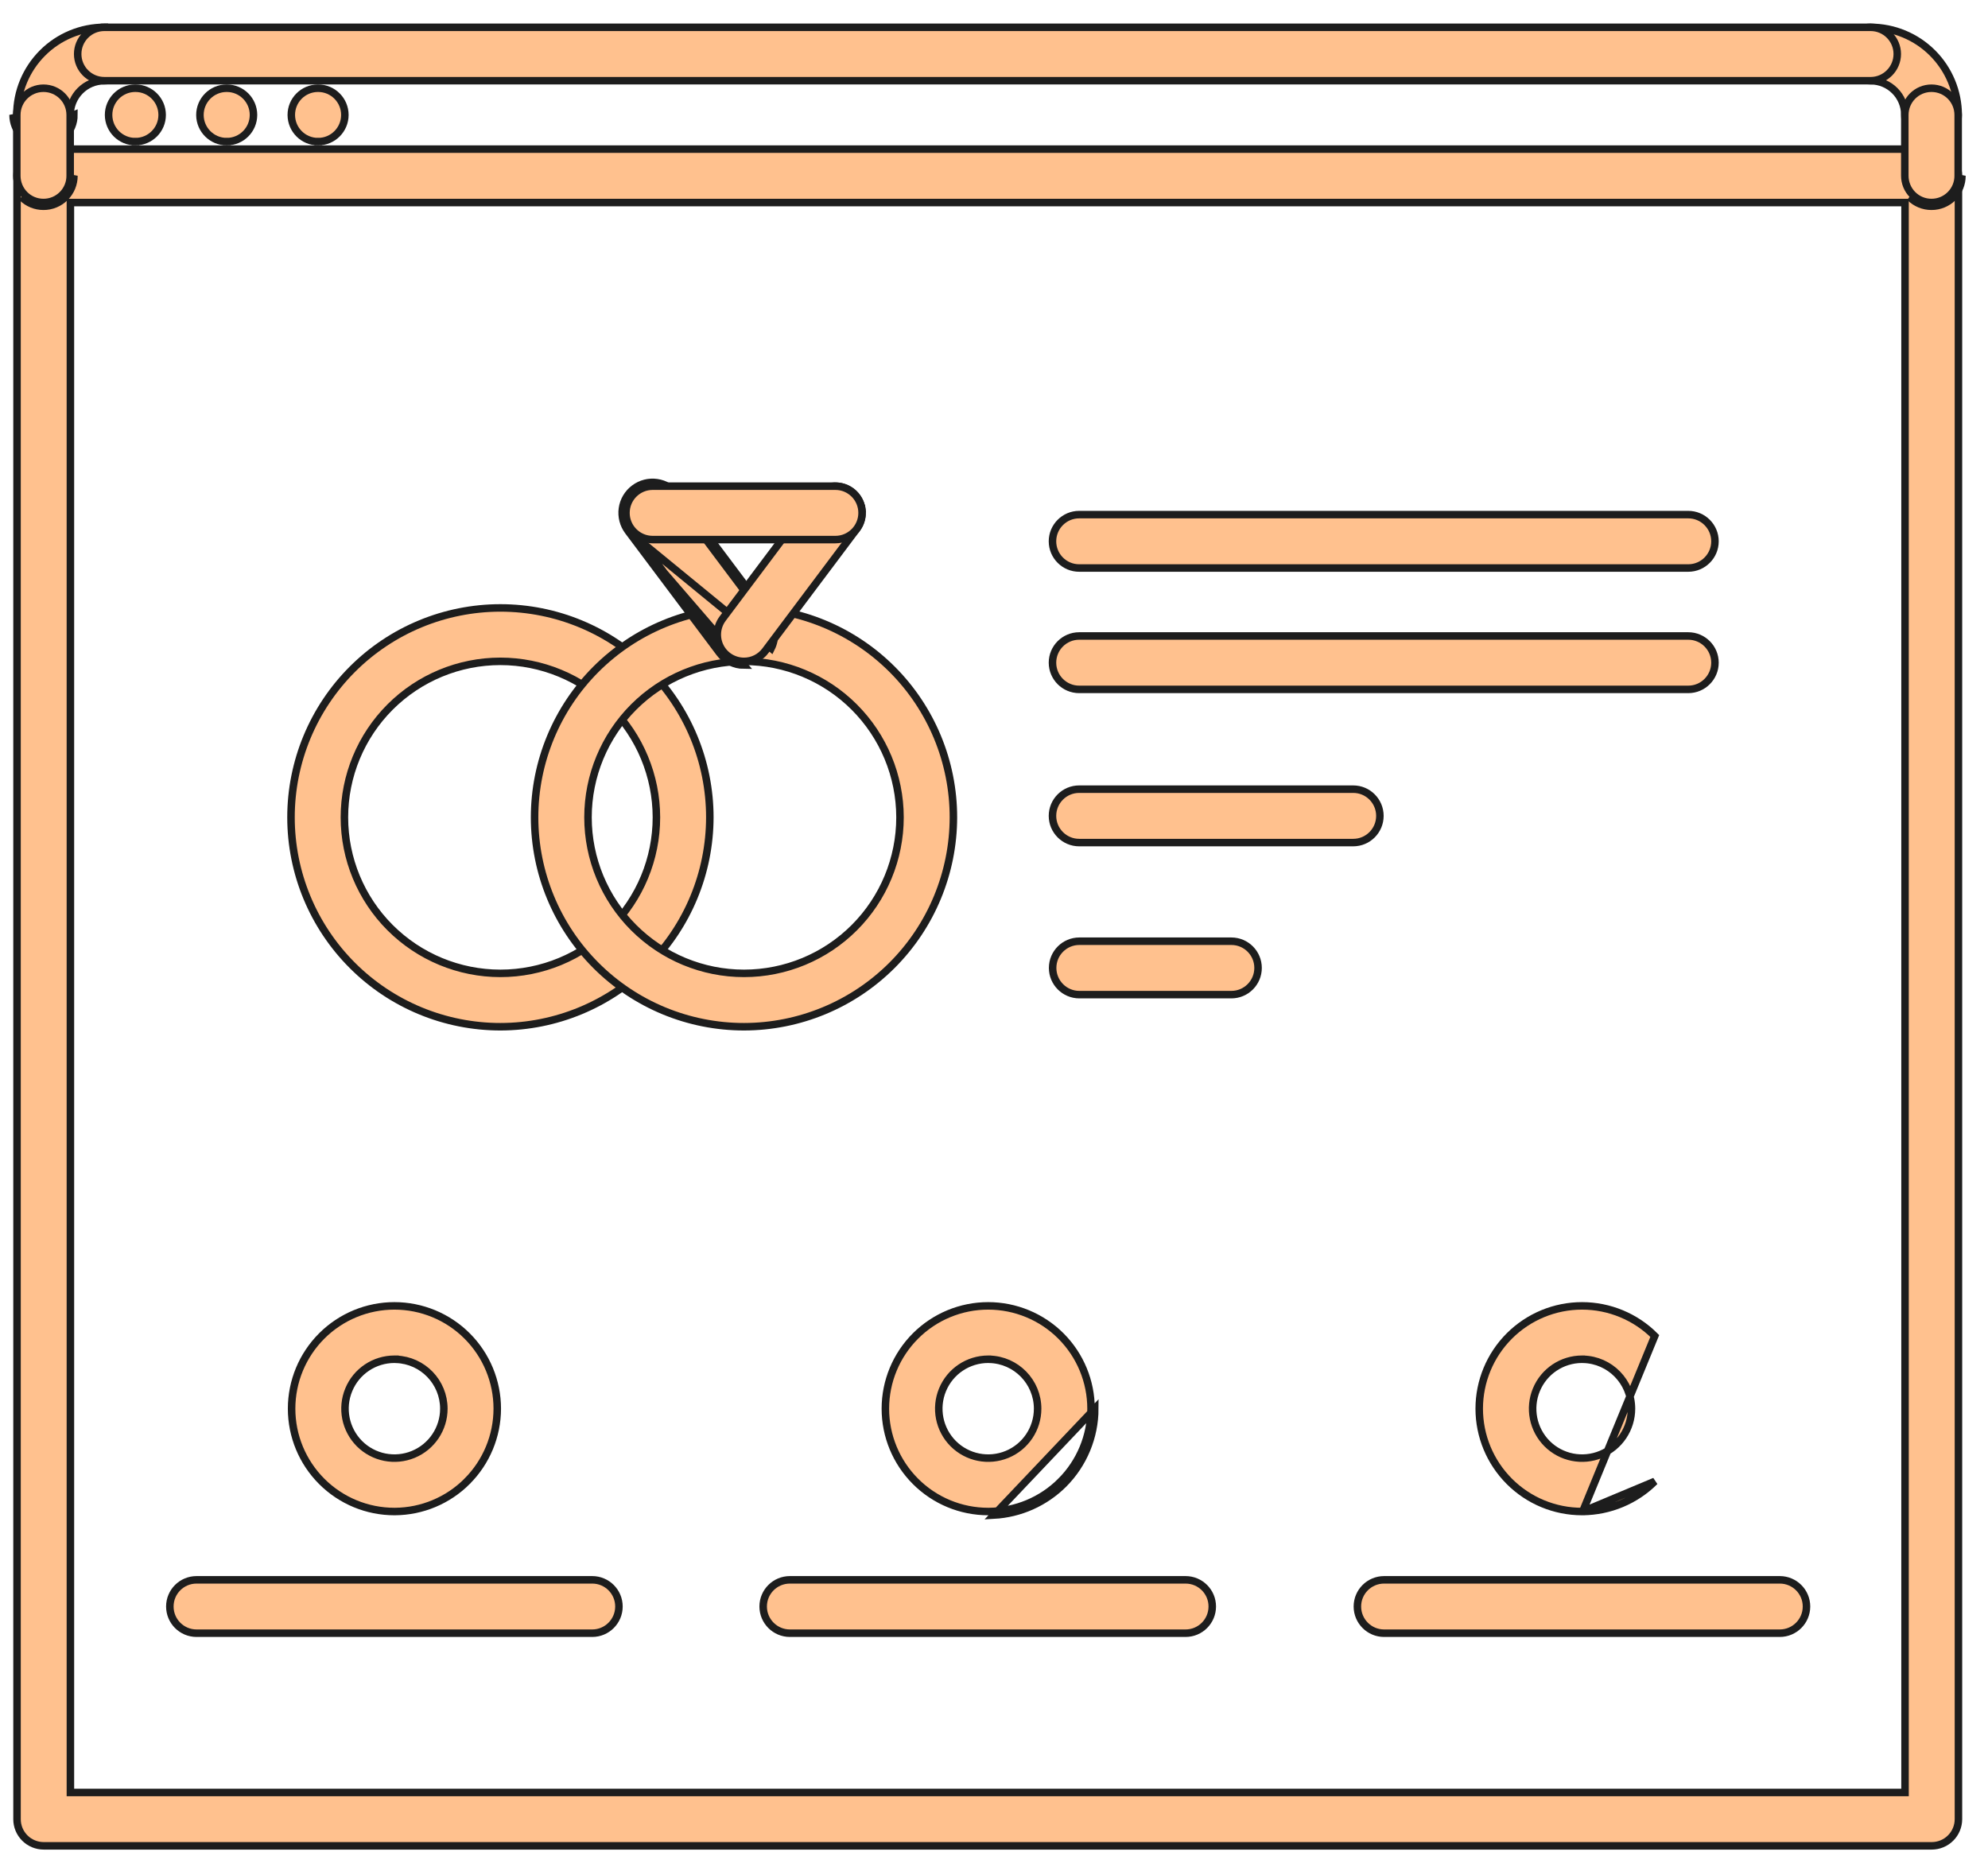 <svg width="53" height="50" viewBox="0 0 53 50" fill="none" xmlns="http://www.w3.org/2000/svg">
<path d="M9.394 25.739L9.394 25.739C8.346 24.692 7.758 23.272 7.758 21.791C7.758 20.311 8.346 18.891 9.394 17.843C10.44 16.797 11.86 16.208 13.341 16.208C14.822 16.208 16.242 16.797 17.289 17.843C18.336 18.89 18.924 20.31 18.924 21.791C18.922 23.271 18.333 24.69 17.287 25.737C16.24 26.783 14.821 27.372 13.341 27.374C11.86 27.374 10.44 26.786 9.394 25.739ZM13.341 17.632H13.341C12.238 17.632 11.18 18.07 10.4 18.85L10.4 18.85C9.62 19.63 9.182 20.688 9.182 21.791C9.182 22.894 9.62 23.952 10.4 24.732L10.4 24.732C11.18 25.512 12.238 25.951 13.341 25.951C14.444 25.951 15.502 25.512 16.282 24.732L16.282 24.732C17.062 23.952 17.5 22.894 17.5 21.791V21.791C17.499 20.688 17.06 19.631 16.281 18.852C15.501 18.072 14.444 17.633 13.341 17.632Z" fill="#FFC18E" stroke="#1D1D1D" stroke-width="0.2"/>
<path d="M15.888 25.739L15.888 25.739C14.841 24.692 14.252 23.272 14.252 21.791C14.252 20.311 14.841 18.891 15.888 17.843C16.934 16.797 18.354 16.208 19.835 16.208C21.316 16.208 22.736 16.797 23.783 17.843C24.83 18.89 25.418 20.31 25.418 21.791C25.416 23.271 24.828 24.69 23.781 25.737C22.734 26.783 21.315 27.372 19.835 27.374C18.354 27.374 16.934 26.786 15.888 25.739ZM19.835 17.632H19.835C18.732 17.632 17.674 18.07 16.894 18.85L16.894 18.85C16.114 19.63 15.676 20.688 15.676 21.791C15.676 22.894 16.114 23.952 16.894 24.732L16.894 24.732C17.674 25.512 18.732 25.951 19.835 25.951C20.938 25.951 21.996 25.512 22.776 24.732L22.776 24.732C23.556 23.952 23.994 22.894 23.994 21.791V21.791C23.993 20.688 23.554 19.631 22.775 18.852C21.995 18.072 20.938 17.633 19.835 17.632Z" fill="#FFC18E" stroke="#1D1D1D" stroke-width="0.2"/>
<path d="M16.594 13.558L16.693 13.572C16.72 13.385 16.82 13.216 16.971 13.102C17.122 12.989 17.312 12.941 17.499 12.968L17.499 12.968C17.686 12.995 17.855 13.095 17.968 13.247L17.968 13.247L20.404 16.494C20.565 16.71 20.591 16.998 20.471 17.239C20.351 17.479 20.107 17.631 19.839 17.633L19.835 17.633C19.611 17.634 19.399 17.528 19.265 17.348L19.265 17.348L16.829 14.101L16.829 14.1C16.715 13.949 16.666 13.759 16.693 13.572L16.594 13.558ZM16.594 13.558C16.564 13.772 16.62 13.988 16.749 14.161M16.594 13.558C16.624 13.345 16.738 13.152 16.911 13.023C17.083 12.893 17.3 12.838 17.513 12.869C17.727 12.9 17.919 13.014 18.048 13.187L20.484 16.434C20.668 16.68 20.697 17.009 20.56 17.284L16.749 14.161M16.749 14.161L19.185 17.408C19.337 17.612 19.576 17.732 19.831 17.733L16.749 14.161Z" fill="#FFC18E" stroke="#1D1D1D" stroke-width="0.2"/>
<path d="M21.701 13.247L21.701 13.247C21.814 13.095 21.983 12.995 22.17 12.968L22.17 12.968C22.357 12.941 22.547 12.989 22.699 13.102C22.85 13.216 22.95 13.385 22.976 13.572L23.075 13.558L22.976 13.572C23.003 13.759 22.954 13.949 22.84 14.1L22.84 14.101L20.404 17.348L20.404 17.348C20.27 17.528 20.058 17.634 19.834 17.633L19.831 17.633C19.562 17.631 19.318 17.479 19.198 17.239C19.078 16.998 19.104 16.71 19.265 16.494L21.701 13.247Z" fill="#FFC18E" stroke="#1D1D1D" stroke-width="0.2"/>
<path d="M22.271 14.386H17.4C17.007 14.386 16.688 14.067 16.688 13.674C16.688 13.281 17.007 12.962 17.4 12.962H22.271C22.664 12.962 22.983 13.281 22.983 13.674C22.983 14.067 22.664 14.386 22.271 14.386Z" fill="#FFC18E" stroke="#1D1D1D" stroke-width="0.2"/>
<path d="M3.611 3.874V3.776V3.874ZM3.611 3.874L3.61 3.776C3.217 3.778 2.897 3.46 2.895 3.067C2.893 2.674 3.21 2.354 3.603 2.352H3.611C4.004 2.352 4.323 2.671 4.323 3.064C4.323 3.457 4.004 3.776 3.611 3.776L3.611 3.874Z" fill="#FFC18E" stroke="#1D1D1D" stroke-width="0.2"/>
<path d="M6.046 3.874V3.776V3.874ZM6.046 3.874L6.046 3.776C5.653 3.778 5.332 3.46 5.33 3.067C5.329 2.674 5.646 2.354 6.039 2.352H6.046C6.439 2.352 6.758 2.671 6.758 3.064C6.758 3.457 6.439 3.776 6.046 3.776L6.046 3.874Z" fill="#FFC18E" stroke="#1D1D1D" stroke-width="0.2"/>
<path d="M8.482 3.874V3.776V3.874ZM8.482 3.874L8.481 3.776C8.088 3.778 7.768 3.46 7.766 3.067C7.764 2.674 8.081 2.354 8.474 2.352H8.482C8.875 2.352 9.194 2.671 9.194 3.064C9.194 3.457 8.875 3.776 8.482 3.776L8.482 3.874Z" fill="#FFC18E" stroke="#1D1D1D" stroke-width="0.2"/>
<path d="M0.454 48.501V48.501L0.454 4.688L0.454 4.688C0.453 4.499 0.528 4.318 0.662 4.184L0.591 4.114L0.662 4.185C0.795 4.051 0.977 3.976 1.165 3.976H51.5C51.689 3.976 51.87 4.051 52.003 4.184C52.137 4.318 52.212 4.499 52.212 4.688V48.501C52.212 48.689 52.137 48.87 52.003 49.004C51.87 49.137 51.688 49.212 51.5 49.212H1.165C0.977 49.212 0.795 49.137 0.662 49.004C0.528 48.87 0.453 48.689 0.454 48.501ZM1.877 47.689V47.789H1.977H50.688H50.788V47.689V5.5V5.4H50.688H1.977H1.877V5.5V47.689Z" fill="#FFC18E" stroke="#1D1D1D" stroke-width="0.2"/>
<path d="M1.159 3.875C0.944 3.876 0.738 3.79 0.585 3.638M1.159 3.875L1.16 3.875C1.375 3.876 1.581 3.79 1.734 3.638C1.886 3.485 1.972 3.279 1.971 3.063L0.585 3.638M1.159 3.875L1.159 3.875L1.159 3.775C1.157 3.775 1.154 3.775 1.151 3.775M1.159 3.875L1.09 3.803L1.09 3.803L1.119 3.775L1.151 3.775M0.585 3.638C0.433 3.485 0.348 3.279 0.348 3.063L0.585 3.638ZM1.151 3.775L1.16 3.775C1.348 3.776 1.529 3.701 1.663 3.567C1.797 3.433 1.872 3.252 1.871 3.064L1.871 3.063C1.872 2.56 2.28 2.152 2.783 2.152H2.783C3.176 2.152 3.495 1.833 3.495 1.44C3.495 1.047 3.176 0.728 2.783 0.728V0.628L2.783 0.728C2.164 0.729 1.57 0.975 1.133 1.413L1.133 1.413C0.695 1.851 0.448 2.445 0.448 3.064C0.448 3.252 0.523 3.433 0.656 3.567L0.656 3.567C0.788 3.699 0.966 3.773 1.151 3.775Z" fill="#FFC18E" stroke="#1D1D1D" stroke-width="0.2"/>
<path d="M1.159 5.499C0.944 5.5 0.738 5.414 0.585 5.262L1.159 5.499ZM1.159 5.499C1.375 5.5 1.581 5.414 1.734 5.262M1.159 5.499L1.734 5.262M1.734 5.262C1.886 5.109 1.972 4.903 1.971 4.687L1.734 5.262ZM1.16 5.399L1.159 5.399C0.971 5.4 0.79 5.325 0.656 5.191L0.656 5.191C0.523 5.057 0.448 4.876 0.448 4.687V3.064C0.448 2.671 0.766 2.352 1.159 2.352C1.553 2.352 1.871 2.671 1.871 3.064L1.871 4.687L1.871 4.688C1.872 4.876 1.797 5.057 1.663 5.191C1.529 5.325 1.348 5.4 1.16 5.399Z" fill="#FFC18E" stroke="#1D1D1D" stroke-width="0.2"/>
<path d="M51.998 3.567C51.866 3.699 51.688 3.773 51.502 3.775L51.494 3.775C51.305 3.776 51.124 3.701 50.991 3.567L50.991 3.567C50.857 3.433 50.782 3.252 50.782 3.063V3.063C50.782 2.56 50.374 2.152 49.87 2.152H49.87C49.477 2.152 49.159 1.833 49.159 1.44C49.159 1.047 49.477 0.728 49.87 0.728C50.49 0.729 51.083 0.975 51.521 1.413L51.521 1.413C51.959 1.851 52.205 2.445 52.206 3.064V3.064C52.206 3.252 52.131 3.433 51.998 3.567Z" fill="#FFC18E" stroke="#1D1D1D" stroke-width="0.2"/>
<path d="M51.493 5.499C51.278 5.5 51.072 5.414 50.919 5.262L51.493 5.499ZM51.493 5.499C51.709 5.5 51.915 5.414 52.068 5.262M51.493 5.499L52.068 5.262M52.068 5.262C52.22 5.109 52.306 4.903 52.305 4.687L52.068 5.262ZM51.494 5.399L51.493 5.399C51.305 5.4 51.124 5.325 50.99 5.191L50.99 5.191C50.857 5.057 50.782 4.876 50.782 4.687V3.064C50.782 2.671 51.1 2.352 51.493 2.352C51.887 2.352 52.205 2.671 52.205 3.064L52.205 4.687L52.205 4.688C52.206 4.876 52.131 5.057 51.997 5.191C51.863 5.325 51.682 5.4 51.494 5.399Z" fill="#FFC18E" stroke="#1D1D1D" stroke-width="0.2"/>
<path d="M49.87 2.152H2.783C2.389 2.152 2.071 1.833 2.071 1.44C2.071 1.047 2.389 0.728 2.783 0.728H49.87C50.263 0.728 50.581 1.047 50.581 1.44C50.581 1.833 50.263 2.152 49.87 2.152Z" fill="#FFC18E" stroke="#1D1D1D" stroke-width="0.2"/>
<path d="M15.789 43.543H5.24C4.846 43.543 4.528 43.224 4.528 42.831C4.528 42.438 4.846 42.12 5.24 42.12H15.789C16.182 42.12 16.501 42.438 16.501 42.831C16.501 43.224 16.182 43.543 15.789 43.543Z" fill="#FFC18E" stroke="#1D1D1D" stroke-width="0.2"/>
<path d="M47.449 43.543H36.9C36.507 43.543 36.188 43.224 36.188 42.831C36.188 42.438 36.507 42.12 36.9 42.12H47.449C47.842 42.12 48.161 42.438 48.161 42.831C48.161 43.224 47.842 43.543 47.449 43.543Z" fill="#FFC18E" stroke="#1D1D1D" stroke-width="0.2"/>
<path d="M31.607 43.543H21.058C20.665 43.543 20.346 43.224 20.346 42.831C20.346 42.438 20.665 42.12 21.058 42.12H31.607C32.001 42.12 32.319 42.438 32.319 42.831C32.319 43.224 32.001 43.543 31.607 43.543Z" fill="#FFC18E" stroke="#1D1D1D" stroke-width="0.2"/>
<path d="M45.009 18.38H28.771C28.378 18.38 28.059 18.061 28.059 17.668C28.059 17.275 28.378 16.956 28.771 16.956H45.009C45.402 16.956 45.721 17.275 45.721 17.668C45.721 18.061 45.402 18.38 45.009 18.38Z" fill="#FFC18E" stroke="#1D1D1D" stroke-width="0.2"/>
<path d="M45.009 15.144H28.771C28.378 15.144 28.059 14.825 28.059 14.432C28.059 14.039 28.378 13.72 28.771 13.72H45.009C45.402 13.72 45.721 14.039 45.721 14.432C45.721 14.825 45.402 15.144 45.009 15.144Z" fill="#FFC18E" stroke="#1D1D1D" stroke-width="0.2"/>
<path d="M36.077 22.464H28.771C28.378 22.464 28.059 22.145 28.059 21.752C28.059 21.359 28.378 21.04 28.771 21.04H36.077C36.47 21.04 36.788 21.359 36.788 21.752C36.788 22.145 36.47 22.464 36.077 22.464Z" fill="#FFC18E" stroke="#1D1D1D" stroke-width="0.2"/>
<path d="M32.828 26.518H28.775C28.382 26.518 28.063 26.199 28.063 25.806C28.063 25.413 28.382 25.094 28.775 25.094H32.828C33.222 25.094 33.54 25.413 33.54 25.806C33.54 26.199 33.222 26.518 32.828 26.518Z" fill="#FFC18E" stroke="#1D1D1D" stroke-width="0.2"/>
<path d="M10.53 40.299H10.515C9.788 40.299 9.091 40.01 8.577 39.495L8.577 39.495C8.063 38.981 7.774 38.284 7.774 37.557C7.774 36.83 8.063 36.133 8.577 35.619L8.577 35.619C9.091 35.105 9.788 34.816 10.515 34.816C11.242 34.816 11.94 35.105 12.454 35.619L12.454 35.619C12.968 36.133 13.257 36.83 13.257 37.557C13.256 38.284 12.966 38.981 12.452 39.494L12.452 39.495C11.942 40.005 11.252 40.294 10.53 40.299ZM10.568 36.241L10.567 36.239H10.515C9.982 36.239 9.501 36.56 9.298 37.053C9.094 37.545 9.207 38.112 9.583 38.489C9.96 38.866 10.527 38.979 11.019 38.775C11.512 38.571 11.833 38.09 11.833 37.557V37.557C11.832 36.847 11.271 36.269 10.568 36.241Z" fill="#FFC18E" stroke="#1D1D1D" stroke-width="0.2"/>
<path d="M28.354 39.566L28.283 39.495C27.773 40.005 27.082 40.293 26.362 40.299H26.345C25.618 40.299 24.921 40.01 24.407 39.495L24.407 39.495C23.893 38.981 23.604 38.284 23.604 37.557C23.604 36.83 23.893 36.133 24.407 35.619L24.407 35.619C24.921 35.105 25.618 34.816 26.345 34.816C27.072 34.816 27.77 35.105 28.284 35.619L28.284 35.619C28.798 36.133 29.087 36.83 29.087 37.557C29.086 38.284 28.797 38.981 28.283 39.495L28.354 39.566ZM28.354 39.566C28.886 39.033 29.186 38.31 29.187 37.557L26.494 40.395C27.193 40.357 27.856 40.063 28.354 39.566ZM26.38 36.24L26.379 36.239H26.345C25.812 36.239 25.332 36.56 25.128 37.053C24.924 37.545 25.037 38.112 25.413 38.489C25.79 38.866 26.357 38.979 26.85 38.775L26.85 38.775C27.342 38.571 27.663 38.09 27.663 37.557V37.557C27.662 36.841 27.091 36.259 26.38 36.24Z" fill="#FFC18E" stroke="#1D1D1D" stroke-width="0.2"/>
<path d="M42.194 40.299H42.177C41.45 40.299 40.753 40.01 40.239 39.495C39.725 38.981 39.436 38.284 39.436 37.557C39.436 36.83 39.725 36.133 40.239 35.619C40.753 35.105 41.45 34.816 42.177 34.816C42.904 34.816 43.602 35.105 44.116 35.619C44.116 35.619 44.116 35.619 44.116 35.619L42.194 40.299ZM42.194 40.299C42.914 40.293 43.605 40.005 44.115 39.495L42.194 40.299ZM43.495 37.557C43.494 36.84 42.922 36.258 42.21 36.24L42.209 36.239H42.177C41.644 36.239 41.164 36.56 40.96 37.053C40.756 37.545 40.869 38.112 41.245 38.489C41.622 38.866 42.189 38.979 42.682 38.775L42.682 38.775C43.174 38.571 43.495 38.09 43.495 37.557V37.557Z" fill="#FFC18E" stroke="#1D1D1D" stroke-width="0.2"/>
</svg>
